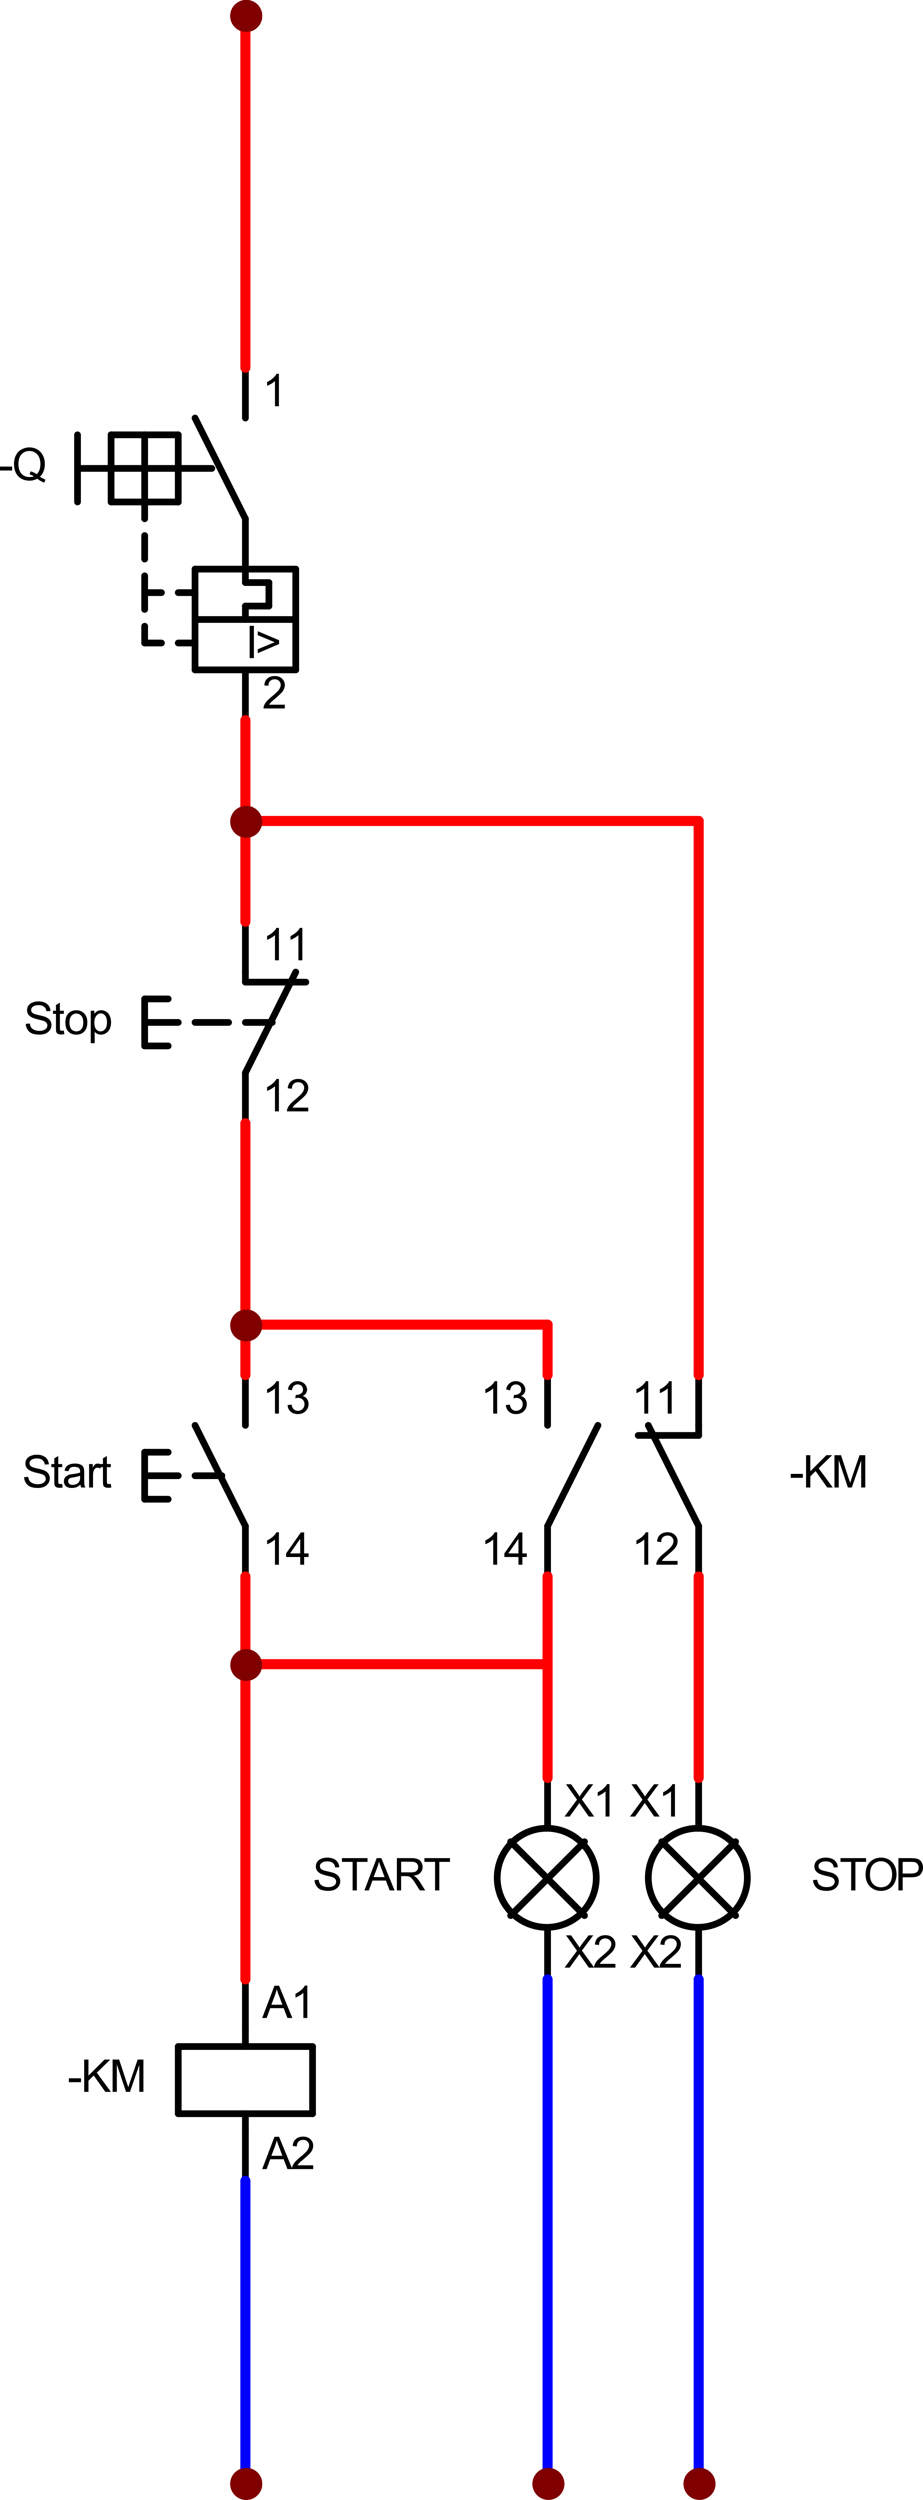 <?xml version="1.0" encoding="UTF-8" standalone="no"?>
<!-- Created with Inkscape (http://www.inkscape.org/) -->

<svg
   width="23.275mm"
   height="63.034mm"
   viewBox="0 0 87.969 238.24"
   version="1.1"
   id="svg1"
   xmlns="http://www.w3.org/2000/svg"
   xmlns:svg="http://www.w3.org/2000/svg">
  <defs
     id="defs1" />
  <g
     id="layer1"
     transform="translate(-108,-158)">
    <path
       id="path159"
       d="m 108,202.84 v -0.375 h 1.156 v 0.375 z m 3.805,0.594 c 0.195,0.125 0.375,0.219 0.531,0.281 l -0.125,0.281 c -0.219,-0.074 -0.438,-0.199 -0.656,-0.375 -0.23,0.125 -0.48,0.188 -0.75,0.188 -0.281,0 -0.539,-0.062 -0.766,-0.188 -0.23,-0.133 -0.406,-0.32 -0.531,-0.562 -0.117,-0.25 -0.172,-0.523 -0.172,-0.828 0,-0.312 0.055,-0.586 0.172,-0.828 0.125,-0.25 0.301,-0.438 0.531,-0.562 0.227,-0.133 0.484,-0.203 0.766,-0.203 0.281,0 0.535,0.07 0.766,0.203 0.227,0.137 0.398,0.324 0.516,0.562 0.125,0.242 0.188,0.512 0.188,0.812 0,0.262 -0.043,0.496 -0.125,0.703 -0.074,0.199 -0.188,0.371 -0.344,0.516 z m -0.891,-0.516 c 0.238,0.062 0.43,0.156 0.578,0.281 0.238,-0.219 0.359,-0.547 0.359,-0.984 0,-0.238 -0.043,-0.453 -0.125,-0.641 -0.086,-0.188 -0.211,-0.332 -0.375,-0.438 -0.156,-0.102 -0.34,-0.156 -0.547,-0.156 -0.305,0 -0.555,0.105 -0.75,0.312 -0.199,0.211 -0.297,0.523 -0.297,0.938 0,0.398 0.098,0.703 0.297,0.922 0.195,0.211 0.445,0.312 0.75,0.312 0.145,0 0.285,-0.023 0.422,-0.078 -0.137,-0.082 -0.273,-0.141 -0.406,-0.172 z m 0,0"
       style="fill:#000000;fill-opacity:1;fill-rule:nonzero;stroke:none"
       aria-label="   -Q" />
    <path
       id="path160"
       d="m 134.582,196.719 h -0.375 v -2.406 c -0.086,0.086 -0.203,0.172 -0.359,0.266 -0.148,0.086 -0.277,0.148 -0.391,0.188 v -0.359 c 0.207,-0.102 0.391,-0.223 0.547,-0.359 0.164,-0.145 0.281,-0.285 0.344,-0.422 h 0.234 z m 0,0"
       style="fill:#000000;fill-opacity:1;fill-rule:nonzero;stroke:none"
       aria-label="1" />
    <path
       id="path161"
       d="m 135.145,225.16 v 0.359 h -2.031 c 0,-0.094 0.016,-0.18 0.047,-0.266 0.051,-0.133 0.133,-0.27 0.25,-0.406 0.113,-0.133 0.281,-0.289 0.5,-0.469 0.332,-0.27 0.555,-0.484 0.672,-0.641 0.113,-0.164 0.172,-0.32 0.172,-0.469 0,-0.145 -0.055,-0.27 -0.156,-0.375 -0.105,-0.102 -0.246,-0.156 -0.422,-0.156 -0.18,0 -0.324,0.059 -0.438,0.172 -0.105,0.105 -0.156,0.258 -0.156,0.453 l -0.391,-0.047 c 0.019,-0.289 0.117,-0.508 0.297,-0.656 0.176,-0.156 0.41,-0.234 0.703,-0.234 0.289,0 0.52,0.086 0.688,0.25 0.176,0.168 0.266,0.371 0.266,0.609 0,0.125 -0.027,0.25 -0.078,0.375 -0.043,0.117 -0.125,0.242 -0.25,0.375 -0.117,0.125 -0.309,0.305 -0.578,0.531 -0.23,0.188 -0.375,0.32 -0.438,0.391 -0.062,0.062 -0.117,0.133 -0.156,0.203 z m 0,0"
       style="fill:#000000;fill-opacity:1;fill-rule:nonzero;stroke:none"
       aria-label="2" />
    <path
       id="path162"
       d="m 126.588,197.84 4.8,9.6"
       style="fill:none;stroke:#000000;stroke-width:0.64;stroke-linecap:round;stroke-linejoin:round;stroke-miterlimit:10;stroke-dasharray:none;stroke-opacity:1" />
    <path
       id="path163"
       d="m 131.388,193.04 v 4.8"
       style="fill:none;stroke:#000000;stroke-width:0.64;stroke-linecap:round;stroke-linejoin:round;stroke-miterlimit:10;stroke-dasharray:none;stroke-opacity:1" />
    <path
       id="path164"
       d="m 131.388,207.44 v 4.8"
       style="fill:none;stroke:#000000;stroke-width:0.64;stroke-linecap:round;stroke-linejoin:round;stroke-miterlimit:10;stroke-dasharray:none;stroke-opacity:1" />
    <path
       id="path165"
       d="m 131.388,221.84 v 4.8"
       style="fill:none;stroke:#000000;stroke-width:0.64;stroke-linecap:round;stroke-linejoin:round;stroke-miterlimit:10;stroke-dasharray:none;stroke-opacity:1" />
    <path
       id="path166"
       d="m 131.388,212.24 v 1.28"
       style="fill:none;stroke:#000000;stroke-width:0.64;stroke-linecap:round;stroke-linejoin:round;stroke-miterlimit:10;stroke-dasharray:none;stroke-opacity:1" />
    <path
       id="path167"
       d="m 131.388,213.52 h 2.24"
       style="fill:none;stroke:#000000;stroke-width:0.64;stroke-linecap:round;stroke-linejoin:round;stroke-miterlimit:10;stroke-dasharray:none;stroke-opacity:1" />
    <path
       id="path168"
       d="M 133.628,213.52 V 215.76"
       style="fill:none;stroke:#000000;stroke-width:0.64;stroke-linecap:round;stroke-linejoin:round;stroke-miterlimit:10;stroke-dasharray:none;stroke-opacity:1" />
    <path
       id="path169"
       d="m 133.628,215.76 h -2.24"
       style="fill:none;stroke:#000000;stroke-width:0.64;stroke-linecap:round;stroke-linejoin:round;stroke-miterlimit:10;stroke-dasharray:none;stroke-opacity:1" />
    <path
       id="path170"
       d="m 131.388,215.76 v 1.28"
       style="fill:none;stroke:#000000;stroke-width:0.64;stroke-linecap:round;stroke-linejoin:round;stroke-miterlimit:10;stroke-dasharray:none;stroke-opacity:1" />
    <path
       id="path171"
       d="m 131.793,220.719 v -3.078 h 0.406 v 3.078 z m 2.805,-1.344 -2.031,0.875 v -0.375 l 1.609,-0.672 -1.609,-0.672 v -0.375 l 2.031,0.859 z m 0,0"
       style="fill:#000000;fill-opacity:1;fill-rule:nonzero;stroke:none"
       aria-label="I&gt;   " />
    <path
       id="path172"
       d="m 126.588,212.24 h 9.6"
       style="fill:none;stroke:#000000;stroke-width:0.64;stroke-linecap:round;stroke-linejoin:round;stroke-miterlimit:10;stroke-dasharray:none;stroke-opacity:1" />
    <path
       id="path173"
       d="m 126.588,217.04 h 9.6"
       style="fill:none;stroke:#000000;stroke-width:0.64;stroke-linecap:round;stroke-linejoin:round;stroke-miterlimit:10;stroke-dasharray:none;stroke-opacity:1" />
    <path
       id="path174"
       d="m 126.588,221.84 h 9.6"
       style="fill:none;stroke:#000000;stroke-width:0.64;stroke-linecap:round;stroke-linejoin:round;stroke-miterlimit:10;stroke-dasharray:none;stroke-opacity:1" />
    <path
       id="path175"
       d="M 126.588,212.24 V 221.84"
       style="fill:none;stroke:#000000;stroke-width:0.64;stroke-linecap:round;stroke-linejoin:round;stroke-miterlimit:10;stroke-dasharray:none;stroke-opacity:1" />
    <path
       id="path176"
       d="M 136.188,212.24 V 221.84"
       style="fill:none;stroke:#000000;stroke-width:0.64;stroke-linecap:round;stroke-linejoin:round;stroke-miterlimit:10;stroke-dasharray:none;stroke-opacity:1" />
    <path
       id="path177"
       d="m 115.388,199.44 v 6.4"
       style="fill:none;stroke:#000000;stroke-width:0.64;stroke-linecap:round;stroke-linejoin:round;stroke-miterlimit:10;stroke-dasharray:none;stroke-opacity:1" />
    <path
       id="path178"
       d="m 115.388,202.64 h 3.2"
       style="fill:none;stroke:#000000;stroke-width:0.64;stroke-linecap:round;stroke-linejoin:round;stroke-miterlimit:10;stroke-dasharray:none;stroke-opacity:1" />
    <path
       id="path179"
       d="m 118.588,199.44 v 6.4"
       style="fill:none;stroke:#000000;stroke-width:0.64;stroke-linecap:round;stroke-linejoin:round;stroke-miterlimit:10;stroke-dasharray:none;stroke-opacity:1" />
    <path
       id="path180"
       d="m 121.788,199.44 v 6.4"
       style="fill:none;stroke:#000000;stroke-width:0.64;stroke-linecap:round;stroke-linejoin:round;stroke-miterlimit:10;stroke-dasharray:none;stroke-opacity:1" />
    <path
       id="path181"
       d="m 124.988,199.44 v 6.4"
       style="fill:none;stroke:#000000;stroke-width:0.64;stroke-linecap:round;stroke-linejoin:round;stroke-miterlimit:10;stroke-dasharray:none;stroke-opacity:1" />
    <path
       id="path182"
       d="m 118.588,205.84 h 6.4"
       style="fill:none;stroke:#000000;stroke-width:0.64;stroke-linecap:round;stroke-linejoin:round;stroke-miterlimit:10;stroke-dasharray:none;stroke-opacity:1" />
    <path
       id="path183"
       d="m 118.588,202.64 h 6.4"
       style="fill:none;stroke:#000000;stroke-width:0.64;stroke-linecap:round;stroke-linejoin:round;stroke-miterlimit:10;stroke-dasharray:none;stroke-opacity:1" />
    <path
       id="path184"
       d="m 118.588,199.44 h 6.4"
       style="fill:none;stroke:#000000;stroke-width:0.64;stroke-linecap:round;stroke-linejoin:round;stroke-miterlimit:10;stroke-dasharray:none;stroke-opacity:1" />
    <path
       id="path185"
       d="m 124.988,205.84 h 0.16 V 206 h -0.16 z"
       style="fill:#000000;fill-opacity:1;fill-rule:nonzero;stroke:none" />
    <path
       id="path186"
       d="m 124.988,202.64 h 3.2"
       style="fill:none;stroke:#000000;stroke-width:0.64;stroke-linecap:round;stroke-linejoin:round;stroke-miterlimit:10;stroke-dasharray:none;stroke-opacity:1" />
    <path
       id="path187"
       d="m 121.788,205.84 v 1.6"
       style="fill:none;stroke:#000000;stroke-width:0.64;stroke-linecap:round;stroke-linejoin:round;stroke-miterlimit:10;stroke-dasharray:none;stroke-opacity:1" />
    <path
       id="path188"
       d="m 121.788,209.04 v 2.24"
       style="fill:none;stroke:#000000;stroke-width:0.64;stroke-linecap:round;stroke-linejoin:round;stroke-miterlimit:10;stroke-dasharray:none;stroke-opacity:1" />
    <path
       id="path189"
       d="M 121.788,212.88 V 216.08"
       style="fill:none;stroke:#000000;stroke-width:0.64;stroke-linecap:round;stroke-linejoin:round;stroke-miterlimit:10;stroke-dasharray:none;stroke-opacity:1" />
    <path
       id="path190"
       d="m 121.788,214.48 h 1.6"
       style="fill:none;stroke:#000000;stroke-width:0.64;stroke-linecap:round;stroke-linejoin:round;stroke-miterlimit:10;stroke-dasharray:none;stroke-opacity:1" />
    <path
       id="path191"
       d="m 124.988,214.48 h 1.6"
       style="fill:none;stroke:#000000;stroke-width:0.64;stroke-linecap:round;stroke-linejoin:round;stroke-miterlimit:10;stroke-dasharray:none;stroke-opacity:1" />
    <path
       id="path192"
       d="m 121.788,217.68 v 1.6"
       style="fill:none;stroke:#000000;stroke-width:0.64;stroke-linecap:round;stroke-linejoin:round;stroke-miterlimit:10;stroke-dasharray:none;stroke-opacity:1" />
    <path
       id="path193"
       d="m 121.788,219.28 h 1.6"
       style="fill:none;stroke:#000000;stroke-width:0.64;stroke-linecap:round;stroke-linejoin:round;stroke-miterlimit:10;stroke-dasharray:none;stroke-opacity:1" />
    <path
       id="path194"
       d="m 124.988,219.28 h 1.6"
       style="fill:none;stroke:#000000;stroke-width:0.64;stroke-linecap:round;stroke-linejoin:round;stroke-miterlimit:10;stroke-dasharray:none;stroke-opacity:1" />
    <path
       id="path249"
       d="m 110.297,298.777 0.391,-0.031 c 0.019,0.148 0.062,0.273 0.125,0.375 0.062,0.094 0.16,0.172 0.297,0.234 0.145,0.062 0.305,0.094 0.484,0.094 0.156,0 0.289,-0.019 0.406,-0.062 0.125,-0.051 0.211,-0.113 0.266,-0.188 0.062,-0.082 0.094,-0.172 0.094,-0.266 0,-0.102 -0.031,-0.191 -0.094,-0.266 -0.055,-0.07 -0.141,-0.129 -0.266,-0.172 -0.086,-0.031 -0.266,-0.078 -0.547,-0.141 -0.281,-0.07 -0.48,-0.141 -0.594,-0.203 -0.148,-0.082 -0.258,-0.176 -0.328,-0.281 -0.074,-0.113 -0.109,-0.242 -0.109,-0.391 0,-0.156 0.039,-0.301 0.125,-0.438 0.094,-0.133 0.223,-0.234 0.391,-0.297 0.164,-0.07 0.352,-0.109 0.562,-0.109 0.227,0 0.426,0.039 0.594,0.109 0.176,0.074 0.312,0.184 0.406,0.328 0.094,0.137 0.145,0.297 0.156,0.484 l -0.391,0.016 c -0.023,-0.188 -0.094,-0.328 -0.219,-0.422 -0.117,-0.102 -0.293,-0.156 -0.531,-0.156 -0.242,0 -0.418,0.047 -0.531,0.141 -0.117,0.086 -0.172,0.188 -0.172,0.312 0,0.117 0.039,0.211 0.125,0.281 0.07,0.074 0.273,0.148 0.609,0.219 0.332,0.074 0.555,0.137 0.672,0.188 0.188,0.086 0.32,0.195 0.406,0.328 0.082,0.125 0.125,0.266 0.125,0.422 0,0.168 -0.047,0.324 -0.141,0.469 -0.094,0.148 -0.23,0.262 -0.406,0.344 -0.18,0.07 -0.375,0.109 -0.594,0.109 -0.273,0 -0.508,-0.039 -0.703,-0.109 -0.188,-0.082 -0.336,-0.207 -0.438,-0.375 -0.105,-0.164 -0.164,-0.348 -0.172,-0.547 z m 3.629,0.641 0.047,0.344 c -0.105,0.019 -0.199,0.031 -0.281,0.031 -0.137,0 -0.246,-0.023 -0.328,-0.062 -0.074,-0.039 -0.125,-0.098 -0.156,-0.172 -0.023,-0.07 -0.031,-0.223 -0.031,-0.453 v -1.281 h -0.281 v -0.297 h 0.281 v -0.547 l 0.375,-0.219 v 0.766 h 0.375 v 0.297 h -0.375 v 1.312 c 0,0.105 0.004,0.172 0.016,0.203 0.008,0.031 0.031,0.059 0.062,0.078 0.031,0.012 0.07,0.016 0.125,0.016 0.039,0 0.098,-0.004 0.172,-0.016 z m 1.742,0.062 c -0.137,0.125 -0.273,0.215 -0.406,0.266 -0.125,0.039 -0.262,0.062 -0.406,0.062 -0.25,0 -0.445,-0.055 -0.578,-0.172 -0.125,-0.125 -0.188,-0.281 -0.188,-0.469 0,-0.102 0.019,-0.195 0.062,-0.281 0.051,-0.094 0.117,-0.164 0.203,-0.219 0.082,-0.062 0.176,-0.109 0.281,-0.141 0.07,-0.008 0.18,-0.023 0.328,-0.047 0.301,-0.039 0.523,-0.086 0.672,-0.141 0,-0.039 0,-0.07 0,-0.094 0,-0.156 -0.039,-0.266 -0.109,-0.328 -0.094,-0.082 -0.234,-0.125 -0.422,-0.125 -0.18,0 -0.309,0.031 -0.391,0.094 -0.086,0.062 -0.148,0.172 -0.188,0.328 l -0.375,-0.047 c 0.031,-0.156 0.082,-0.281 0.156,-0.375 0.082,-0.102 0.195,-0.18 0.344,-0.234 0.145,-0.051 0.312,-0.078 0.5,-0.078 0.195,0 0.352,0.027 0.469,0.078 0.125,0.043 0.211,0.102 0.266,0.172 0.051,0.062 0.086,0.148 0.109,0.25 0.019,0.062 0.031,0.18 0.031,0.344 v 0.5 c 0,0.355 0.004,0.578 0.016,0.672 0.019,0.094 0.051,0.184 0.094,0.266 h -0.391 c -0.043,-0.082 -0.07,-0.176 -0.078,-0.281 z m -0.031,-0.844 c -0.137,0.062 -0.34,0.117 -0.609,0.156 -0.156,0.023 -0.273,0.047 -0.344,0.078 -0.062,0.023 -0.109,0.059 -0.141,0.109 -0.031,0.055 -0.047,0.117 -0.047,0.188 0,0.094 0.035,0.18 0.109,0.25 0.07,0.062 0.18,0.094 0.328,0.094 0.145,0 0.273,-0.031 0.391,-0.094 0.113,-0.062 0.195,-0.148 0.25,-0.266 0.039,-0.082 0.062,-0.207 0.062,-0.375 z m 0.855,1.125 v -2.234 h 0.344 v 0.344 c 0.082,-0.156 0.16,-0.258 0.234,-0.312 0.07,-0.051 0.148,-0.078 0.234,-0.078 0.133,0 0.266,0.043 0.391,0.125 l -0.125,0.344 c -0.094,-0.051 -0.188,-0.078 -0.281,-0.078 -0.086,0 -0.156,0.027 -0.219,0.078 -0.062,0.055 -0.109,0.121 -0.141,0.203 -0.043,0.137 -0.062,0.281 -0.062,0.438 v 1.172 z m 2.07,-0.344 0.047,0.344 c -0.105,0.019 -0.199,0.031 -0.281,0.031 -0.137,0 -0.246,-0.023 -0.328,-0.062 -0.074,-0.039 -0.125,-0.098 -0.156,-0.172 -0.023,-0.07 -0.031,-0.223 -0.031,-0.453 v -1.281 h -0.281 v -0.297 h 0.281 v -0.547 l 0.375,-0.219 v 0.766 h 0.375 v 0.297 h -0.375 v 1.312 c 0,0.105 0.004,0.172 0.016,0.203 0.008,0.031 0.031,0.059 0.062,0.078 0.031,0.012 0.07,0.016 0.125,0.016 0.039,0 0.098,-0.004 0.172,-0.016 z m 0,0"
       style="fill:#000000;fill-opacity:1;fill-rule:nonzero;stroke:none"
       aria-label="Start" />
    <path
       id="path250"
       d="m 134.582,292.719 h -0.375 v -2.406 c -0.086,0.086 -0.203,0.172 -0.359,0.266 -0.148,0.086 -0.277,0.148 -0.391,0.188 v -0.359 c 0.207,-0.102 0.391,-0.223 0.547,-0.359 0.164,-0.145 0.281,-0.285 0.344,-0.422 h 0.234 z m 0.828,-0.812 0.375,-0.047 c 0.039,0.211 0.113,0.359 0.219,0.453 0.102,0.094 0.227,0.141 0.375,0.141 0.176,0 0.328,-0.055 0.453,-0.172 0.125,-0.125 0.188,-0.281 0.188,-0.469 0,-0.164 -0.059,-0.305 -0.172,-0.422 -0.117,-0.113 -0.262,-0.172 -0.438,-0.172 -0.074,0 -0.164,0.016 -0.266,0.047 l 0.047,-0.328 c 0.019,0 0.039,0 0.062,0 0.156,0 0.297,-0.039 0.422,-0.125 0.133,-0.082 0.203,-0.211 0.203,-0.391 0,-0.133 -0.047,-0.25 -0.141,-0.344 -0.094,-0.094 -0.215,-0.141 -0.359,-0.141 -0.148,0 -0.273,0.047 -0.375,0.141 -0.094,0.094 -0.156,0.234 -0.188,0.422 l -0.375,-0.078 c 0.039,-0.25 0.145,-0.441 0.312,-0.578 0.164,-0.145 0.367,-0.219 0.609,-0.219 0.164,0 0.316,0.039 0.453,0.109 0.145,0.074 0.254,0.172 0.328,0.297 0.082,0.125 0.125,0.262 0.125,0.406 0,0.125 -0.039,0.246 -0.109,0.359 -0.074,0.105 -0.18,0.188 -0.312,0.25 0.176,0.043 0.312,0.133 0.406,0.266 0.102,0.137 0.156,0.305 0.156,0.5 0,0.273 -0.102,0.5 -0.297,0.688 -0.188,0.18 -0.434,0.266 -0.734,0.266 -0.273,0 -0.496,-0.078 -0.672,-0.234 -0.18,-0.156 -0.277,-0.363 -0.297,-0.625 z m 0,0"
       style="fill:#000000;fill-opacity:1;fill-rule:nonzero;stroke:none"
       aria-label="13" />
    <path
       id="path251"
       d="m 134.582,307.121 h -0.375 V 304.715 c -0.086,0.086 -0.203,0.172 -0.359,0.266 -0.148,0.086 -0.277,0.148 -0.391,0.188 v -0.359 c 0.207,-0.102 0.391,-0.223 0.547,-0.359 0.164,-0.145 0.281,-0.285 0.344,-0.422 h 0.234 z m 2.031,0 v -0.734 h -1.344 v -0.344 l 1.406,-2 h 0.312 v 2 h 0.422 v 0.344 h -0.422 v 0.734 z m 0,-1.078 v -1.391 l -0.969,1.391 z m 0,0"
       style="fill:#000000;fill-opacity:1;fill-rule:nonzero;stroke:none"
       aria-label="14" />
    <path
       id="path252"
       d="m 131.388,289.04 v 4.8"
       style="fill:none;stroke:#000000;stroke-width:0.64;stroke-linecap:round;stroke-linejoin:round;stroke-miterlimit:10;stroke-dasharray:none;stroke-opacity:1" />
    <path
       id="path253"
       d="m 131.388,303.44 v 4.8"
       style="fill:none;stroke:#000000;stroke-width:0.64;stroke-linecap:round;stroke-linejoin:round;stroke-miterlimit:10;stroke-dasharray:none;stroke-opacity:1" />
    <path
       id="path254"
       d="m 126.588,293.84 4.8,9.6"
       style="fill:none;stroke:#000000;stroke-width:0.64;stroke-linecap:round;stroke-linejoin:round;stroke-miterlimit:10;stroke-dasharray:none;stroke-opacity:1" />
    <path
       id="path255"
       d="m 121.788,298.64 h 3.2"
       style="fill:none;stroke:#000000;stroke-width:0.64;stroke-linecap:round;stroke-linejoin:round;stroke-miterlimit:10;stroke-dasharray:none;stroke-opacity:1" />
    <path
       id="path256"
       d="m 126.588,298.64 h 2.56"
       style="fill:none;stroke:#000000;stroke-width:0.64;stroke-linecap:round;stroke-linejoin:round;stroke-miterlimit:10;stroke-dasharray:none;stroke-opacity:1" />
    <path
       id="path257"
       d="m 121.788,296.4 v 4.48"
       style="fill:none;stroke:#000000;stroke-width:0.64;stroke-linecap:round;stroke-linejoin:round;stroke-miterlimit:10;stroke-dasharray:none;stroke-opacity:1" />
    <path
       id="path258"
       d="m 121.788,296.4 h 2.24"
       style="fill:none;stroke:#000000;stroke-width:0.64;stroke-linecap:round;stroke-linejoin:round;stroke-miterlimit:10;stroke-dasharray:none;stroke-opacity:1" />
    <path
       id="path259"
       d="m 121.788,300.88 h 2.24"
       style="fill:none;stroke:#000000;stroke-width:0.64;stroke-linecap:round;stroke-linejoin:round;stroke-miterlimit:10;stroke-dasharray:none;stroke-opacity:1" />
    <path
       id="path260"
       d="m 183.363,298.84 v -0.375 h 1.156 v 0.375 z m 1.461,0.922 v -3.078 h 0.406 v 1.531 l 1.531,-1.531 h 0.547 l -1.281,1.25 1.344,1.828 h -0.531 l -1.109,-1.562 -0.5,0.5 v 1.062 z m 2.707,0 v -3.078 h 0.625 l 0.719,2.188 c 0.07,0.199 0.125,0.352 0.156,0.453 0.031,-0.113 0.082,-0.281 0.156,-0.5 l 0.734,-2.141 h 0.547 v 3.078 h -0.391 v -2.578 l -0.891,2.578 h -0.375 l -0.875,-2.625 v 2.625 z m 0,0"
       style="fill:#000000;fill-opacity:1;fill-rule:nonzero;stroke:none"
       aria-label="  -KM" />
    <path
       id="path261"
       d="m 169.781,292.719 h -0.375 v -2.406 c -0.086,0.086 -0.203,0.172 -0.359,0.266 -0.148,0.086 -0.277,0.148 -0.391,0.188 v -0.359 c 0.207,-0.102 0.391,-0.223 0.547,-0.359 0.164,-0.145 0.281,-0.285 0.344,-0.422 h 0.234 z m 2.234,0 h -0.375 v -2.406 c -0.086,0.086 -0.203,0.172 -0.359,0.266 -0.148,0.086 -0.277,0.148 -0.391,0.188 v -0.359 c 0.207,-0.102 0.391,-0.223 0.547,-0.359 0.164,-0.145 0.281,-0.285 0.344,-0.422 h 0.234 z m 0,0"
       style="fill:#000000;fill-opacity:1;fill-rule:nonzero;stroke:none"
       aria-label="11" />
    <path
       id="path262"
       d="m 155.383,292.719 h -0.375 v -2.406 c -0.086,0.086 -0.203,0.172 -0.359,0.266 -0.148,0.086 -0.277,0.148 -0.391,0.188 v -0.359 c 0.207,-0.102 0.391,-0.223 0.547,-0.359 0.164,-0.145 0.281,-0.285 0.344,-0.422 h 0.234 z m 0.828,-0.812 0.375,-0.047 c 0.039,0.211 0.113,0.359 0.219,0.453 0.102,0.094 0.227,0.141 0.375,0.141 0.176,0 0.328,-0.055 0.453,-0.172 0.125,-0.125 0.188,-0.281 0.188,-0.469 0,-0.164 -0.059,-0.305 -0.172,-0.422 -0.117,-0.113 -0.262,-0.172 -0.438,-0.172 -0.074,0 -0.164,0.016 -0.266,0.047 l 0.047,-0.328 c 0.019,0 0.039,0 0.062,0 0.156,0 0.297,-0.039 0.422,-0.125 0.133,-0.082 0.203,-0.211 0.203,-0.391 0,-0.133 -0.047,-0.25 -0.141,-0.344 -0.094,-0.094 -0.215,-0.141 -0.359,-0.141 -0.148,0 -0.273,0.047 -0.375,0.141 -0.094,0.094 -0.156,0.234 -0.188,0.422 l -0.375,-0.078 c 0.039,-0.25 0.145,-0.441 0.312,-0.578 0.164,-0.145 0.367,-0.219 0.609,-0.219 0.164,0 0.316,0.039 0.453,0.109 0.145,0.074 0.254,0.172 0.328,0.297 0.082,0.125 0.125,0.262 0.125,0.406 0,0.125 -0.039,0.246 -0.109,0.359 -0.074,0.105 -0.18,0.188 -0.312,0.25 0.176,0.043 0.312,0.133 0.406,0.266 0.102,0.137 0.156,0.305 0.156,0.5 0,0.273 -0.102,0.5 -0.297,0.688 -0.188,0.18 -0.434,0.266 -0.734,0.266 -0.273,0 -0.496,-0.078 -0.672,-0.234 -0.18,-0.156 -0.277,-0.363 -0.297,-0.625 z m 0,0"
       style="fill:#000000;fill-opacity:1;fill-rule:nonzero;stroke:none"
       aria-label="13" />
    <path
       id="path263"
       d="m 169.781,307.121 h -0.375 V 304.715 c -0.086,0.086 -0.203,0.172 -0.359,0.266 -0.148,0.086 -0.277,0.148 -0.391,0.188 v -0.359 c 0.207,-0.102 0.391,-0.223 0.547,-0.359 0.164,-0.145 0.281,-0.285 0.344,-0.422 h 0.234 z m 2.797,-0.359 v 0.359 h -2.031 c 0,-0.094 0.016,-0.18 0.047,-0.266 0.051,-0.133 0.133,-0.27 0.25,-0.406 0.113,-0.133 0.281,-0.289 0.5,-0.469 0.332,-0.27 0.555,-0.484 0.672,-0.641 0.113,-0.164 0.172,-0.32 0.172,-0.469 0,-0.145 -0.055,-0.27 -0.156,-0.375 -0.105,-0.102 -0.246,-0.156 -0.422,-0.156 -0.18,0 -0.324,0.059 -0.438,0.172 -0.105,0.105 -0.156,0.258 -0.156,0.453 l -0.391,-0.047 c 0.019,-0.289 0.117,-0.508 0.297,-0.656 0.176,-0.156 0.41,-0.234 0.703,-0.234 0.289,0 0.52,0.086 0.688,0.25 0.176,0.168 0.266,0.371 0.266,0.609 0,0.125 -0.027,0.25 -0.078,0.375 -0.043,0.117 -0.125,0.242 -0.25,0.375 -0.117,0.125 -0.309,0.305 -0.578,0.531 -0.23,0.188 -0.375,0.32 -0.438,0.391 -0.062,0.062 -0.117,0.133 -0.156,0.203 z m 0,0"
       style="fill:#000000;fill-opacity:1;fill-rule:nonzero;stroke:none"
       aria-label="12" />
    <path
       id="path264"
       d="m 155.383,307.121 h -0.375 V 304.715 c -0.086,0.086 -0.203,0.172 -0.359,0.266 -0.148,0.086 -0.277,0.148 -0.391,0.188 v -0.359 c 0.207,-0.102 0.391,-0.223 0.547,-0.359 0.164,-0.145 0.281,-0.285 0.344,-0.422 h 0.234 z m 2.031,0 v -0.734 h -1.344 v -0.344 l 1.406,-2 h 0.312 v 2 h 0.422 v 0.344 h -0.422 v 0.734 z m 0,-1.078 v -1.391 l -0.969,1.391 z m 0,0"
       style="fill:#000000;fill-opacity:1;fill-rule:nonzero;stroke:none"
       aria-label="14" />
    <path
       id="path265"
       d="m 174.588,289.04 v 4.8"
       style="fill:none;stroke:#000000;stroke-width:0.64;stroke-linecap:round;stroke-linejoin:round;stroke-miterlimit:10;stroke-dasharray:none;stroke-opacity:1" />
    <path
       id="path266"
       d="m 174.588,303.44 v 4.8"
       style="fill:none;stroke:#000000;stroke-width:0.64;stroke-linecap:round;stroke-linejoin:round;stroke-miterlimit:10;stroke-dasharray:none;stroke-opacity:1" />
    <path
       id="path267"
       d="m 169.788,293.84 4.8,9.6"
       style="fill:none;stroke:#000000;stroke-width:0.64;stroke-linecap:round;stroke-linejoin:round;stroke-miterlimit:10;stroke-dasharray:none;stroke-opacity:1" />
    <path
       id="path268"
       d="m 174.588,294.8 h -5.76"
       style="fill:none;stroke:#000000;stroke-width:0.64;stroke-linecap:round;stroke-linejoin:round;stroke-miterlimit:10;stroke-dasharray:none;stroke-opacity:1" />
    <path
       id="path269"
       d="m 174.588,293.84 v 0.96"
       style="fill:none;stroke:#000000;stroke-width:0.64;stroke-linecap:round;stroke-linejoin:round;stroke-miterlimit:10;stroke-dasharray:none;stroke-opacity:1" />
    <path
       id="path270"
       d="m 160.188,289.04 v 4.8"
       style="fill:none;stroke:#000000;stroke-width:0.64;stroke-linecap:round;stroke-linejoin:round;stroke-miterlimit:10;stroke-dasharray:none;stroke-opacity:1" />
    <path
       id="path271"
       d="m 160.188,303.44 v 4.8"
       style="fill:none;stroke:#000000;stroke-width:0.64;stroke-linecap:round;stroke-linejoin:round;stroke-miterlimit:10;stroke-dasharray:none;stroke-opacity:1" />
    <path
       id="path272"
       d="m 164.988,293.84 -4.8,9.6"
       style="fill:none;stroke:#000000;stroke-width:0.64;stroke-linecap:round;stroke-linejoin:round;stroke-miterlimit:10;stroke-dasharray:none;stroke-opacity:1" />
    <path
       id="path273"
       d="m 132.508,159.52 c 0,-0.57 -0.46,-1.04 -1.04,-1.04 -0.58,0 -1.04,0.47 -1.04,1.04 0,0.57 0.46,1.04 1.04,1.04 0.58,0 1.04,-0.47 1.04,-1.04 z"
       style="fill:#ff0000;fill-opacity:1;fill-rule:evenodd;stroke:#800000;stroke-width:0.64;stroke-linecap:round;stroke-linejoin:round;stroke-miterlimit:10;stroke-dasharray:none;stroke-opacity:1" />
    <path
       id="path274"
       d="m 114.563,356.438 v -0.375 h 1.156 v 0.375 z m 1.461,0.922 v -3.078 h 0.406 v 1.531 l 1.531,-1.531 h 0.547 l -1.281,1.25 1.344,1.828 h -0.531 l -1.109,-1.562 -0.5,0.5 v 1.062 z m 2.707,0 v -3.078 h 0.625 l 0.719,2.188 c 0.07,0.199 0.125,0.352 0.156,0.453 0.031,-0.113 0.082,-0.281 0.156,-0.5 l 0.734,-2.141 h 0.547 v 3.078 h -0.391 v -2.578 l -0.891,2.578 h -0.375 l -0.875,-2.625 v 2.625 z m 0,0"
       style="fill:#000000;fill-opacity:1;fill-rule:nonzero;stroke:none"
       aria-label="  -KM" />
    <path
       id="path275"
       d="m 132.988,350.32 1.172,-3.078 h 0.438 l 1.266,3.078 h -0.469 l -0.359,-0.938 h -1.281 l -0.344,0.938 z m 0.875,-1.266 h 1.047 l -0.312,-0.844 c -0.105,-0.258 -0.18,-0.473 -0.219,-0.641 -0.043,0.199 -0.102,0.391 -0.172,0.578 z m 3.426,1.266 h -0.375 v -2.406 c -0.086,0.086 -0.203,0.172 -0.359,0.266 -0.148,0.086 -0.277,0.148 -0.391,0.188 v -0.359 c 0.207,-0.102 0.391,-0.223 0.547,-0.359 0.164,-0.145 0.281,-0.285 0.344,-0.422 h 0.234 z m 0,0"
       style="fill:#000000;fill-opacity:1;fill-rule:nonzero;stroke:none"
       aria-label="A1" />
    <path
       id="path276"
       d="m 132.988,364.719 1.172,-3.078 h 0.438 l 1.266,3.078 h -0.469 l -0.359,-0.938 h -1.281 l -0.344,0.938 z m 0.875,-1.266 h 1.047 l -0.312,-0.844 c -0.105,-0.258 -0.18,-0.473 -0.219,-0.641 -0.043,0.199 -0.102,0.391 -0.172,0.578 z m 3.988,0.906 v 0.359 h -2.031 c 0,-0.094 0.016,-0.18 0.047,-0.266 0.051,-0.133 0.133,-0.27 0.25,-0.406 0.113,-0.133 0.281,-0.289 0.5,-0.469 0.332,-0.27 0.555,-0.484 0.672,-0.641 0.113,-0.164 0.172,-0.32 0.172,-0.469 0,-0.145 -0.055,-0.27 -0.156,-0.375 -0.105,-0.102 -0.246,-0.156 -0.422,-0.156 -0.18,0 -0.324,0.059 -0.438,0.172 -0.105,0.105 -0.156,0.258 -0.156,0.453 l -0.391,-0.047 c 0.019,-0.289 0.117,-0.508 0.297,-0.656 0.176,-0.156 0.41,-0.234 0.703,-0.234 0.289,0 0.52,0.086 0.688,0.25 0.176,0.168 0.266,0.371 0.266,0.609 0,0.125 -0.027,0.25 -0.078,0.375 -0.043,0.117 -0.125,0.242 -0.25,0.375 -0.117,0.125 -0.309,0.305 -0.578,0.531 -0.23,0.188 -0.375,0.32 -0.438,0.391 -0.062,0.062 -0.117,0.133 -0.156,0.203 z m 0,0"
       style="fill:#000000;fill-opacity:1;fill-rule:nonzero;stroke:none"
       aria-label="A2" />
    <path
       id="path277"
       d="m 131.388,346.64 v 4.8"
       style="fill:none;stroke:#000000;stroke-width:0.64;stroke-linecap:round;stroke-linejoin:round;stroke-miterlimit:10;stroke-dasharray:none;stroke-opacity:1" />
    <path
       id="path278"
       d="M 131.388,361.04 V 365.84"
       style="fill:none;stroke:#000000;stroke-width:0.64;stroke-linecap:round;stroke-linejoin:round;stroke-miterlimit:10;stroke-dasharray:none;stroke-opacity:1" />
    <path
       id="path279"
       d="m 131.388,351.44 v 1.6"
       style="fill:none;stroke:#000000;stroke-width:0.64;stroke-linecap:round;stroke-linejoin:round;stroke-miterlimit:10;stroke-dasharray:none;stroke-opacity:1" />
    <path
       id="path280"
       d="m 131.388,359.44 v 1.6"
       style="fill:none;stroke:#000000;stroke-width:0.64;stroke-linecap:round;stroke-linejoin:round;stroke-miterlimit:10;stroke-dasharray:none;stroke-opacity:1" />
    <path
       id="path281"
       d="m 124.988,353.04 h 12.8"
       style="fill:none;stroke:#000000;stroke-width:0.64;stroke-linecap:round;stroke-linejoin:round;stroke-miterlimit:10;stroke-dasharray:none;stroke-opacity:1" />
    <path
       id="path282"
       d="m 124.988,359.44 h 12.8"
       style="fill:none;stroke:#000000;stroke-width:0.64;stroke-linecap:round;stroke-linejoin:round;stroke-miterlimit:10;stroke-dasharray:none;stroke-opacity:1" />
    <path
       id="path283"
       d="m 124.988,353.04 v 6.4"
       style="fill:none;stroke:#000000;stroke-width:0.64;stroke-linecap:round;stroke-linejoin:round;stroke-miterlimit:10;stroke-dasharray:none;stroke-opacity:1" />
    <path
       id="path284"
       d="m 137.788,353.04 v 6.4"
       style="fill:none;stroke:#000000;stroke-width:0.64;stroke-linecap:round;stroke-linejoin:round;stroke-miterlimit:10;stroke-dasharray:none;stroke-opacity:1" />
    <path
       id="path289"
       d="m 132.508,394.72 c 0,-0.57 -0.46,-1.04 -1.04,-1.04 -0.58,0 -1.04,0.47 -1.04,1.04 0,0.57 0.46,1.04 1.04,1.04 0.58,0 1.04,-0.47 1.04,-1.04 z"
       style="fill:#ff0000;fill-opacity:1;fill-rule:evenodd;stroke:#800000;stroke-width:0.64;stroke-linecap:round;stroke-linejoin:round;stroke-miterlimit:10;stroke-dasharray:none;stroke-opacity:1" />
    <path
       id="path290"
       d="m 132.508,284.32 c 0,-0.57 -0.46,-1.04 -1.04,-1.04 -0.58,0 -1.04,0.47 -1.04,1.04 0,0.57 0.46,1.04 1.04,1.04 0.58,0 1.04,-0.47 1.04,-1.04 z"
       style="fill:#ff0000;fill-opacity:1;fill-rule:evenodd;stroke:#800000;stroke-width:0.64;stroke-linecap:round;stroke-linejoin:round;stroke-miterlimit:10;stroke-dasharray:none;stroke-opacity:1" />
    <path
       id="path292"
       d="m 132.508,236.32 c 0,-0.57 -0.46,-1.04 -1.04,-1.04 -0.58,0 -1.04,0.47 -1.04,1.04 0,0.57 0.46,1.04 1.04,1.04 0.58,0 1.04,-0.47 1.04,-1.04 z"
       style="fill:#ff0000;fill-opacity:1;fill-rule:evenodd;stroke:#800000;stroke-width:0.64;stroke-linecap:round;stroke-linejoin:round;stroke-miterlimit:10;stroke-dasharray:none;stroke-opacity:1" />
    <path
       id="path293"
       d="m 185.492,337.176 0.391,-0.031 c 0.019,0.148 0.062,0.273 0.125,0.375 0.062,0.094 0.16,0.172 0.297,0.234 0.145,0.062 0.305,0.094 0.484,0.094 0.156,0 0.289,-0.019 0.406,-0.062 0.125,-0.051 0.211,-0.113 0.266,-0.188 0.062,-0.082 0.094,-0.172 0.094,-0.266 0,-0.102 -0.031,-0.191 -0.094,-0.266 -0.055,-0.07 -0.141,-0.129 -0.266,-0.172 -0.086,-0.031 -0.266,-0.078 -0.547,-0.141 -0.281,-0.07 -0.48,-0.141 -0.594,-0.203 -0.148,-0.082 -0.258,-0.176 -0.328,-0.281 -0.074,-0.113 -0.109,-0.242 -0.109,-0.391 0,-0.156 0.039,-0.301 0.125,-0.438 0.094,-0.133 0.223,-0.234 0.391,-0.297 0.164,-0.07 0.352,-0.109 0.562,-0.109 0.227,0 0.426,0.039 0.594,0.109 0.176,0.074 0.312,0.184 0.406,0.328 0.094,0.137 0.145,0.297 0.156,0.484 l -0.391,0.016 c -0.023,-0.188 -0.094,-0.328 -0.219,-0.422 -0.117,-0.102 -0.293,-0.156 -0.531,-0.156 -0.242,0 -0.418,0.047 -0.531,0.141 -0.117,0.086 -0.172,0.188 -0.172,0.312 0,0.117 0.039,0.211 0.125,0.281 0.07,0.074 0.273,0.148 0.609,0.219 0.332,0.074 0.555,0.137 0.672,0.188 0.188,0.086 0.32,0.195 0.406,0.328 0.082,0.125 0.125,0.266 0.125,0.422 0,0.168 -0.047,0.324 -0.141,0.469 -0.094,0.148 -0.23,0.262 -0.406,0.344 -0.18,0.07 -0.375,0.109 -0.594,0.109 -0.273,0 -0.508,-0.039 -0.703,-0.109 -0.188,-0.082 -0.336,-0.207 -0.438,-0.375 -0.105,-0.164 -0.164,-0.348 -0.172,-0.547 z m 3.629,0.984 v -2.719 h -1.016 v -0.359 h 2.438 v 0.359 h -1.016 v 2.719 z m 1.371,-1.5 c 0,-0.508 0.133,-0.906 0.406,-1.188 0.281,-0.289 0.641,-0.438 1.078,-0.438 0.281,0 0.535,0.07 0.766,0.203 0.227,0.137 0.398,0.324 0.516,0.562 0.125,0.242 0.188,0.516 0.188,0.828 0,0.312 -0.07,0.594 -0.203,0.844 -0.125,0.242 -0.305,0.422 -0.531,0.547 -0.23,0.125 -0.48,0.188 -0.75,0.188 -0.281,0 -0.539,-0.066 -0.766,-0.203 -0.23,-0.133 -0.406,-0.32 -0.531,-0.562 -0.117,-0.25 -0.172,-0.508 -0.172,-0.781 z m 0.422,0.016 c 0,0.367 0.098,0.656 0.297,0.875 0.195,0.211 0.445,0.312 0.75,0.312 0.312,0 0.566,-0.102 0.766,-0.312 0.195,-0.219 0.297,-0.523 0.297,-0.922 0,-0.25 -0.047,-0.469 -0.141,-0.656 -0.086,-0.188 -0.211,-0.332 -0.375,-0.438 -0.156,-0.102 -0.336,-0.156 -0.531,-0.156 -0.293,0 -0.543,0.102 -0.75,0.297 -0.211,0.199 -0.312,0.531 -0.312,1 z m 2.711,1.484 v -3.078 h 1.156 c 0.207,0 0.363,0.012 0.469,0.031 0.156,0.023 0.285,0.07 0.391,0.141 0.102,0.074 0.18,0.172 0.234,0.297 0.062,0.125 0.094,0.266 0.094,0.422 0,0.262 -0.086,0.484 -0.25,0.672 -0.156,0.18 -0.453,0.266 -0.891,0.266 h -0.797 v 1.25 z m 0.406,-1.609 h 0.797 c 0.258,0 0.445,-0.047 0.562,-0.141 0.113,-0.102 0.172,-0.242 0.172,-0.422 0,-0.125 -0.039,-0.234 -0.109,-0.328 -0.062,-0.094 -0.148,-0.156 -0.25,-0.188 -0.074,-0.019 -0.199,-0.031 -0.375,-0.031 h -0.797 z m 0,0"
       style="fill:#000000;fill-opacity:1;fill-rule:nonzero;stroke:none"
       aria-label=" STOP" />
    <path
       id="path294"
       d="m 168.043,331.121 1.188,-1.609 -1.047,-1.469 h 0.484 l 0.562,0.797 c 0.113,0.156 0.195,0.281 0.25,0.375 0.062,-0.113 0.141,-0.234 0.234,-0.359 l 0.625,-0.812 h 0.438 l -1.078,1.453 1.172,1.625 h -0.516 l -0.766,-1.094 c -0.043,-0.062 -0.09,-0.129 -0.141,-0.203 -0.062,0.105 -0.109,0.18 -0.141,0.219 l -0.781,1.078 z m 4.285,0 h -0.375 V 328.715 c -0.086,0.086 -0.203,0.172 -0.359,0.266 -0.148,0.086 -0.277,0.148 -0.391,0.188 v -0.359 c 0.207,-0.102 0.391,-0.223 0.547,-0.359 0.164,-0.145 0.281,-0.285 0.344,-0.422 h 0.234 z m 0,0"
       style="fill:#000000;fill-opacity:1;fill-rule:nonzero;stroke:none"
       aria-label="X1" />
    <path
       id="path295"
       d="m 168.043,345.52 1.188,-1.609 -1.047,-1.469 h 0.484 l 0.562,0.797 c 0.113,0.156 0.195,0.281 0.25,0.375 0.062,-0.113 0.141,-0.234 0.234,-0.359 l 0.625,-0.812 h 0.438 l -1.078,1.453 1.172,1.625 h -0.516 l -0.766,-1.094 c -0.043,-0.062 -0.09,-0.129 -0.141,-0.203 -0.062,0.105 -0.109,0.18 -0.141,0.219 l -0.781,1.078 z m 4.848,-0.359 v 0.359 h -2.031 c 0,-0.094 0.016,-0.18 0.047,-0.266 0.051,-0.133 0.133,-0.27 0.25,-0.406 0.113,-0.133 0.281,-0.289 0.5,-0.469 0.332,-0.27 0.555,-0.484 0.672,-0.641 0.113,-0.164 0.172,-0.32 0.172,-0.469 0,-0.145 -0.055,-0.27 -0.156,-0.375 -0.105,-0.102 -0.246,-0.156 -0.422,-0.156 -0.18,0 -0.324,0.059 -0.438,0.172 -0.105,0.105 -0.156,0.258 -0.156,0.453 l -0.391,-0.047 c 0.019,-0.289 0.117,-0.508 0.297,-0.656 0.176,-0.156 0.41,-0.234 0.703,-0.234 0.289,0 0.52,0.086 0.688,0.25 0.176,0.168 0.266,0.371 0.266,0.609 0,0.125 -0.027,0.25 -0.078,0.375 -0.043,0.117 -0.125,0.242 -0.25,0.375 -0.117,0.125 -0.309,0.305 -0.578,0.531 -0.23,0.188 -0.375,0.32 -0.438,0.391 -0.062,0.062 -0.117,0.133 -0.156,0.203 z m 0,0"
       style="fill:#000000;fill-opacity:1;fill-rule:nonzero;stroke:none"
       aria-label="X2" />
    <path
       id="path296"
       d="m 174.588,327.44 v 4.8"
       style="fill:none;stroke:#000000;stroke-width:0.64;stroke-linecap:round;stroke-linejoin:round;stroke-miterlimit:10;stroke-dasharray:none;stroke-opacity:1" />
    <path
       id="path297"
       d="m 174.588,341.84 v 4.8"
       style="fill:none;stroke:#000000;stroke-width:0.64;stroke-linecap:round;stroke-linejoin:round;stroke-miterlimit:10;stroke-dasharray:none;stroke-opacity:1" />
    <path
       id="path298"
       d="m 179.228,336.96 c 0,-2.6 -2.11,-4.72 -4.72,-4.72 -2.61,0 -4.72,2.12 -4.72,4.72 0,2.6 2.11,4.72 4.72,4.72 2.61,0 4.72,-2.12 4.72,-4.72 z"
       style="fill:none;stroke:#000000;stroke-width:0.64;stroke-linecap:round;stroke-linejoin:round;stroke-miterlimit:10;stroke-dasharray:none;stroke-opacity:1" />
    <path
       id="path299"
       d="M 178.108,333.52 171.068,340.56"
       style="fill:none;stroke:#000000;stroke-width:0.64;stroke-linecap:round;stroke-linejoin:round;stroke-miterlimit:10;stroke-dasharray:none;stroke-opacity:1" />
    <path
       id="path300"
       d="m 178.108,340.56 -7.04,-7.04"
       style="fill:none;stroke:#000000;stroke-width:0.64;stroke-linecap:round;stroke-linejoin:round;stroke-miterlimit:10;stroke-dasharray:none;stroke-opacity:1" />
    <path
       id="path301"
       d="m 137.977,337.176 0.391,-0.031 c 0.019,0.148 0.062,0.273 0.125,0.375 0.062,0.094 0.16,0.172 0.297,0.234 0.145,0.062 0.305,0.094 0.484,0.094 0.156,0 0.289,-0.019 0.406,-0.062 0.125,-0.051 0.211,-0.113 0.266,-0.188 0.062,-0.082 0.094,-0.172 0.094,-0.266 0,-0.102 -0.031,-0.191 -0.094,-0.266 -0.055,-0.07 -0.141,-0.129 -0.266,-0.172 -0.086,-0.031 -0.266,-0.078 -0.547,-0.141 -0.281,-0.07 -0.48,-0.141 -0.594,-0.203 -0.148,-0.082 -0.258,-0.176 -0.328,-0.281 -0.074,-0.113 -0.109,-0.242 -0.109,-0.391 0,-0.156 0.039,-0.301 0.125,-0.438 0.094,-0.133 0.223,-0.234 0.391,-0.297 0.164,-0.07 0.352,-0.109 0.562,-0.109 0.227,0 0.426,0.039 0.594,0.109 0.176,0.074 0.312,0.184 0.406,0.328 0.094,0.137 0.145,0.297 0.156,0.484 l -0.391,0.016 c -0.023,-0.188 -0.094,-0.328 -0.219,-0.422 -0.117,-0.102 -0.293,-0.156 -0.531,-0.156 -0.242,0 -0.418,0.047 -0.531,0.141 -0.117,0.086 -0.172,0.188 -0.172,0.312 0,0.117 0.039,0.211 0.125,0.281 0.07,0.074 0.273,0.148 0.609,0.219 0.332,0.074 0.555,0.137 0.672,0.188 0.188,0.086 0.32,0.195 0.406,0.328 0.082,0.125 0.125,0.266 0.125,0.422 0,0.168 -0.047,0.324 -0.141,0.469 -0.094,0.148 -0.23,0.262 -0.406,0.344 -0.18,0.07 -0.375,0.109 -0.594,0.109 -0.273,0 -0.508,-0.039 -0.703,-0.109 -0.188,-0.082 -0.336,-0.207 -0.438,-0.375 -0.105,-0.164 -0.164,-0.348 -0.172,-0.547 z m 3.629,0.984 v -2.719 h -1.016 v -0.359 h 2.438 v 0.359 h -1.016 v 2.719 z m 1.125,0 1.172,-3.078 h 0.438 l 1.266,3.078 h -0.469 l -0.359,-0.938 h -1.281 l -0.344,0.938 z m 0.875,-1.266 h 1.047 l -0.312,-0.844 c -0.105,-0.258 -0.18,-0.473 -0.219,-0.641 -0.043,0.199 -0.102,0.391 -0.172,0.578 z m 2.219,1.266 v -3.078 h 1.359 c 0.27,0 0.477,0.031 0.625,0.094 0.145,0.055 0.258,0.152 0.344,0.297 0.082,0.137 0.125,0.289 0.125,0.453 0,0.219 -0.074,0.406 -0.219,0.562 -0.137,0.148 -0.352,0.234 -0.641,0.266 0.102,0.055 0.18,0.105 0.234,0.156 0.125,0.117 0.238,0.25 0.344,0.406 l 0.531,0.844 h -0.516 l -0.406,-0.641 c -0.117,-0.188 -0.215,-0.328 -0.297,-0.422 -0.074,-0.094 -0.141,-0.16 -0.203,-0.203 -0.062,-0.039 -0.125,-0.066 -0.188,-0.078 -0.043,-0.008 -0.117,-0.016 -0.219,-0.016 h -0.469 v 1.359 z m 0.406,-1.719 h 0.875 c 0.188,0 0.332,-0.016 0.438,-0.047 0.102,-0.039 0.18,-0.102 0.234,-0.188 0.051,-0.094 0.078,-0.188 0.078,-0.281 0,-0.145 -0.055,-0.266 -0.156,-0.359 -0.105,-0.094 -0.273,-0.141 -0.5,-0.141 h -0.969 z m 3.234,1.719 v -2.719 h -1.016 v -0.359 h 2.438 v 0.359 h -1.016 v 2.719 z m 0,0"
       style="fill:#000000;fill-opacity:1;fill-rule:nonzero;stroke:none"
       aria-label="START" />
    <path
       id="path302"
       d="m 161.805,331.121 1.188,-1.609 -1.047,-1.469 h 0.484 l 0.562,0.797 c 0.113,0.156 0.195,0.281 0.25,0.375 0.062,-0.113 0.141,-0.234 0.234,-0.359 l 0.625,-0.812 h 0.438 l -1.078,1.453 1.172,1.625 h -0.516 l -0.766,-1.094 c -0.043,-0.062 -0.09,-0.129 -0.141,-0.203 -0.062,0.105 -0.109,0.18 -0.141,0.219 l -0.781,1.078 z m 4.285,0 h -0.375 V 328.715 c -0.086,0.086 -0.203,0.172 -0.359,0.266 -0.148,0.086 -0.277,0.148 -0.391,0.188 v -0.359 c 0.207,-0.102 0.391,-0.223 0.547,-0.359 0.164,-0.145 0.281,-0.285 0.344,-0.422 h 0.234 z m 0,0"
       style="fill:#000000;fill-opacity:1;fill-rule:nonzero;stroke:none"
       aria-label="X1" />
    <path
       id="path303"
       d="m 161.805,345.52 1.188,-1.609 -1.047,-1.469 h 0.484 l 0.562,0.797 c 0.113,0.156 0.195,0.281 0.25,0.375 0.062,-0.113 0.141,-0.234 0.234,-0.359 l 0.625,-0.812 h 0.438 l -1.078,1.453 1.172,1.625 h -0.516 l -0.766,-1.094 c -0.043,-0.062 -0.09,-0.129 -0.141,-0.203 -0.062,0.105 -0.109,0.18 -0.141,0.219 l -0.781,1.078 z m 4.848,-0.359 v 0.359 h -2.031 c 0,-0.094 0.016,-0.18 0.047,-0.266 0.051,-0.133 0.133,-0.27 0.25,-0.406 0.113,-0.133 0.281,-0.289 0.5,-0.469 0.332,-0.27 0.555,-0.484 0.672,-0.641 0.113,-0.164 0.172,-0.32 0.172,-0.469 0,-0.145 -0.055,-0.27 -0.156,-0.375 -0.105,-0.102 -0.246,-0.156 -0.422,-0.156 -0.18,0 -0.324,0.059 -0.438,0.172 -0.105,0.105 -0.156,0.258 -0.156,0.453 l -0.391,-0.047 c 0.019,-0.289 0.117,-0.508 0.297,-0.656 0.176,-0.156 0.41,-0.234 0.703,-0.234 0.289,0 0.52,0.086 0.688,0.25 0.176,0.168 0.266,0.371 0.266,0.609 0,0.125 -0.027,0.25 -0.078,0.375 -0.043,0.117 -0.125,0.242 -0.25,0.375 -0.117,0.125 -0.309,0.305 -0.578,0.531 -0.23,0.188 -0.375,0.32 -0.438,0.391 -0.062,0.062 -0.117,0.133 -0.156,0.203 z m 0,0"
       style="fill:#000000;fill-opacity:1;fill-rule:nonzero;stroke:none"
       aria-label="X2" />
    <path
       id="path304"
       d="m 160.188,327.44 v 4.8"
       style="fill:none;stroke:#000000;stroke-width:0.64;stroke-linecap:round;stroke-linejoin:round;stroke-miterlimit:10;stroke-dasharray:none;stroke-opacity:1" />
    <path
       id="path305"
       d="m 160.188,341.84 v 4.8"
       style="fill:none;stroke:#000000;stroke-width:0.64;stroke-linecap:round;stroke-linejoin:round;stroke-miterlimit:10;stroke-dasharray:none;stroke-opacity:1" />
    <path
       id="path306"
       d="m 164.828,336.96 c 0,-2.6 -2.11,-4.72 -4.72,-4.72 -2.61,0 -4.72,2.12 -4.72,4.72 0,2.6 2.11,4.72 4.72,4.72 2.61,0 4.72,-2.12 4.72,-4.72 z"
       style="fill:none;stroke:#000000;stroke-width:0.64;stroke-linecap:round;stroke-linejoin:round;stroke-miterlimit:10;stroke-dasharray:none;stroke-opacity:1" />
    <path
       id="path307"
       d="m 156.668,333.52 7.04,7.04"
       style="fill:none;stroke:#000000;stroke-width:0.64;stroke-linecap:round;stroke-linejoin:round;stroke-miterlimit:10;stroke-dasharray:none;stroke-opacity:1" />
    <path
       id="path308"
       d="m 156.668,340.56 7.04,-7.04"
       style="fill:none;stroke:#000000;stroke-width:0.64;stroke-linecap:round;stroke-linejoin:round;stroke-miterlimit:10;stroke-dasharray:none;stroke-opacity:1" />
    <path
       id="path309"
       d="m 175.708,394.72 c 0,-0.57 -0.46,-1.04 -1.04,-1.04 -0.58,0 -1.04,0.47 -1.04,1.04 0,0.57 0.46,1.04 1.04,1.04 0.58,0 1.04,-0.47 1.04,-1.04 z"
       style="fill:#ff0000;fill-opacity:1;fill-rule:evenodd;stroke:#800000;stroke-width:0.64;stroke-linecap:round;stroke-linejoin:round;stroke-miterlimit:10;stroke-dasharray:none;stroke-opacity:1" />
    <path
       id="path310"
       d="m 161.308,394.72 c 0,-0.57 -0.46,-1.04 -1.04,-1.04 -0.58,0 -1.04,0.47 -1.04,1.04 0,0.57 0.46,1.04 1.04,1.04 0.58,0 1.04,-0.47 1.04,-1.04 z"
       style="fill:#ff0000;fill-opacity:1;fill-rule:evenodd;stroke:#800000;stroke-width:0.64;stroke-linecap:round;stroke-linejoin:round;stroke-miterlimit:10;stroke-dasharray:none;stroke-opacity:1" />
    <path
       id="path311"
       d="m 132.508,159.52 c 0,-0.57 -0.46,-1.04 -1.04,-1.04 -0.58,0 -1.04,0.47 -1.04,1.04 0,0.57 0.46,1.04 1.04,1.04 0.58,0 1.04,-0.47 1.04,-1.04 z"
       style="fill:#ff0000;fill-opacity:1;fill-rule:evenodd;stroke:#800000;stroke-width:0.64;stroke-linecap:round;stroke-linejoin:round;stroke-miterlimit:10;stroke-dasharray:none;stroke-opacity:1" />
    <path
       id="path312"
       d="m 132.508,159.52 c 0,-0.57 -0.46,-1.04 -1.04,-1.04 -0.58,0 -1.04,0.47 -1.04,1.04 0,0.57 0.46,1.04 1.04,1.04 0.58,0 1.04,-0.47 1.04,-1.04 z"
       style="fill:#ff0000;fill-opacity:1;fill-rule:evenodd;stroke:#800000;stroke-width:0.64;stroke-linecap:round;stroke-linejoin:round;stroke-miterlimit:10;stroke-dasharray:none;stroke-opacity:1" />
    <path
       id="path313"
       d="m 132.508,394.72 c 0,-0.57 -0.46,-1.04 -1.04,-1.04 -0.58,0 -1.04,0.47 -1.04,1.04 0,0.57 0.46,1.04 1.04,1.04 0.58,0 1.04,-0.47 1.04,-1.04 z"
       style="fill:#ff0000;fill-opacity:1;fill-rule:evenodd;stroke:#800000;stroke-width:0.64;stroke-linecap:round;stroke-linejoin:round;stroke-miterlimit:10;stroke-dasharray:none;stroke-opacity:1" />
    <path
       id="path349"
       d="m 110.453,255.574 0.391,-0.031 c 0.019,0.148 0.062,0.273 0.125,0.375 0.062,0.094 0.16,0.172 0.297,0.234 0.145,0.062 0.305,0.094 0.484,0.094 0.156,0 0.289,-0.019 0.406,-0.062 0.125,-0.051 0.211,-0.113 0.266,-0.187 0.062,-0.082 0.094,-0.172 0.094,-0.266 0,-0.102 -0.031,-0.191 -0.094,-0.266 -0.055,-0.07 -0.141,-0.129 -0.266,-0.172 -0.086,-0.031 -0.266,-0.078 -0.547,-0.141 -0.281,-0.07 -0.48,-0.141 -0.594,-0.203 -0.148,-0.082 -0.258,-0.176 -0.328,-0.281 -0.074,-0.113 -0.109,-0.242 -0.109,-0.391 0,-0.156 0.039,-0.301 0.125,-0.438 0.094,-0.133 0.223,-0.234 0.391,-0.297 0.164,-0.07 0.352,-0.109 0.562,-0.109 0.227,0 0.426,0.039 0.594,0.109 0.176,0.074 0.312,0.184 0.406,0.328 0.094,0.137 0.145,0.297 0.156,0.484 l -0.391,0.016 c -0.023,-0.188 -0.094,-0.328 -0.219,-0.422 -0.117,-0.102 -0.293,-0.156 -0.531,-0.156 -0.242,0 -0.418,0.047 -0.531,0.141 -0.117,0.086 -0.172,0.188 -0.172,0.312 0,0.117 0.039,0.211 0.125,0.281 0.07,0.074 0.273,0.148 0.609,0.219 0.332,0.074 0.555,0.137 0.672,0.188 0.188,0.086 0.32,0.195 0.406,0.328 0.082,0.125 0.125,0.266 0.125,0.422 0,0.168 -0.047,0.324 -0.141,0.469 -0.094,0.148 -0.23,0.262 -0.406,0.344 -0.18,0.07 -0.375,0.109 -0.594,0.109 -0.273,0 -0.508,-0.039 -0.703,-0.109 -0.188,-0.082 -0.336,-0.207 -0.438,-0.375 -0.105,-0.164 -0.164,-0.348 -0.172,-0.547 z m 3.629,0.641 0.047,0.344 c -0.105,0.019 -0.199,0.031 -0.281,0.031 -0.137,0 -0.246,-0.023 -0.328,-0.062 -0.074,-0.039 -0.125,-0.098 -0.156,-0.172 -0.023,-0.07 -0.031,-0.223 -0.031,-0.453 v -1.281 h -0.281 v -0.297 h 0.281 v -0.547 l 0.375,-0.219 v 0.766 h 0.375 v 0.297 h -0.375 v 1.312 c 0,0.105 0.004,0.172 0.016,0.203 0.008,0.031 0.031,0.059 0.062,0.078 0.031,0.012 0.07,0.016 0.125,0.016 0.039,0 0.098,-0.004 0.172,-0.016 z m 0.148,-0.766 c 0,-0.414 0.113,-0.723 0.344,-0.922 0.195,-0.164 0.43,-0.25 0.703,-0.25 0.301,0 0.551,0.105 0.75,0.312 0.195,0.199 0.297,0.477 0.297,0.828 0,0.281 -0.047,0.508 -0.141,0.672 -0.086,0.168 -0.211,0.297 -0.375,0.391 -0.156,0.082 -0.336,0.125 -0.531,0.125 -0.312,0 -0.57,-0.098 -0.766,-0.297 -0.188,-0.195 -0.281,-0.484 -0.281,-0.859 z m 0.391,0 c 0,0.281 0.062,0.496 0.188,0.641 0.125,0.137 0.281,0.203 0.469,0.203 0.188,0 0.344,-0.066 0.469,-0.203 0.125,-0.145 0.188,-0.363 0.188,-0.656 0,-0.281 -0.062,-0.488 -0.188,-0.625 -0.125,-0.145 -0.281,-0.219 -0.469,-0.219 -0.188,0 -0.344,0.074 -0.469,0.219 -0.125,0.137 -0.188,0.352 -0.188,0.641 z m 2.027,1.969 v -3.094 h 0.344 v 0.297 c 0.082,-0.113 0.176,-0.195 0.281,-0.25 0.102,-0.062 0.227,-0.094 0.375,-0.094 0.188,0 0.352,0.055 0.5,0.156 0.145,0.094 0.254,0.23 0.328,0.406 0.07,0.18 0.109,0.375 0.109,0.594 0,0.23 -0.043,0.438 -0.125,0.625 -0.086,0.18 -0.203,0.312 -0.359,0.406 -0.156,0.094 -0.32,0.141 -0.484,0.141 -0.125,0 -0.242,-0.027 -0.344,-0.078 -0.105,-0.051 -0.188,-0.117 -0.25,-0.203 v 1.094 z m 0.344,-1.953 c 0,0.281 0.055,0.492 0.172,0.625 0.113,0.137 0.254,0.203 0.422,0.203 0.164,0 0.305,-0.066 0.422,-0.203 0.125,-0.145 0.188,-0.367 0.188,-0.672 0,-0.281 -0.059,-0.488 -0.172,-0.625 -0.117,-0.145 -0.258,-0.219 -0.422,-0.219 -0.156,0 -0.297,0.078 -0.422,0.234 -0.125,0.148 -0.188,0.367 -0.188,0.656 z m 0,0"
       style="fill:#000000;fill-opacity:1;fill-rule:nonzero;stroke:none"
       aria-label=" Stop" />
    <path
       id="path350"
       d="m 134.582,249.52 h -0.375 v -2.406 c -0.086,0.086 -0.203,0.172 -0.359,0.266 -0.148,0.086 -0.277,0.148 -0.391,0.188 v -0.359 c 0.207,-0.102 0.391,-0.223 0.547,-0.359 0.164,-0.145 0.281,-0.285 0.344,-0.422 h 0.234 z m 2.234,0 h -0.375 v -2.406 c -0.086,0.086 -0.203,0.172 -0.359,0.266 -0.148,0.086 -0.277,0.148 -0.391,0.188 v -0.359 c 0.207,-0.102 0.391,-0.223 0.547,-0.359 0.164,-0.145 0.281,-0.285 0.344,-0.422 h 0.234 z m 0,0"
       style="fill:#000000;fill-opacity:1;fill-rule:nonzero;stroke:none"
       aria-label="11" />
    <path
       id="path351"
       d="m 134.582,263.918 h -0.375 v -2.406 c -0.086,0.086 -0.203,0.172 -0.359,0.266 -0.148,0.086 -0.277,0.148 -0.391,0.188 v -0.359 c 0.207,-0.102 0.391,-0.223 0.547,-0.359 0.164,-0.145 0.281,-0.285 0.344,-0.422 h 0.234 z m 2.797,-0.359 v 0.359 h -2.031 c 0,-0.094 0.016,-0.18 0.047,-0.266 0.051,-0.133 0.133,-0.27 0.25,-0.406 0.113,-0.133 0.281,-0.289 0.5,-0.469 0.332,-0.27 0.555,-0.484 0.672,-0.641 0.113,-0.164 0.172,-0.32 0.172,-0.469 0,-0.145 -0.055,-0.27 -0.156,-0.375 -0.105,-0.102 -0.246,-0.156 -0.422,-0.156 -0.18,0 -0.324,0.059 -0.438,0.172 -0.105,0.105 -0.156,0.258 -0.156,0.453 l -0.391,-0.047 c 0.019,-0.289 0.117,-0.508 0.297,-0.656 0.176,-0.156 0.41,-0.234 0.703,-0.234 0.289,0 0.52,0.086 0.688,0.25 0.176,0.168 0.266,0.371 0.266,0.609 0,0.125 -0.027,0.25 -0.078,0.375 -0.043,0.117 -0.125,0.242 -0.25,0.375 -0.117,0.125 -0.309,0.305 -0.578,0.531 -0.23,0.188 -0.375,0.32 -0.438,0.391 -0.062,0.062 -0.117,0.133 -0.156,0.203 z m 0,0"
       style="fill:#000000;fill-opacity:1;fill-rule:nonzero;stroke:none"
       aria-label="12" />
    <path
       id="path352"
       d="m 131.388,245.84 v 4.8"
       style="fill:none;stroke:#000000;stroke-width:0.64;stroke-linecap:round;stroke-linejoin:round;stroke-miterlimit:10;stroke-dasharray:none;stroke-opacity:1" />
    <path
       id="path353"
       d="M 131.388,260.24 V 265.04"
       style="fill:none;stroke:#000000;stroke-width:0.64;stroke-linecap:round;stroke-linejoin:round;stroke-miterlimit:10;stroke-dasharray:none;stroke-opacity:1" />
    <path
       id="path354"
       d="m 136.188,250.64 -4.8,9.6"
       style="fill:none;stroke:#000000;stroke-width:0.64;stroke-linecap:round;stroke-linejoin:round;stroke-miterlimit:10;stroke-dasharray:none;stroke-opacity:1" />
    <path
       id="path355"
       d="m 131.388,251.6 h 5.76"
       style="fill:none;stroke:#000000;stroke-width:0.64;stroke-linecap:round;stroke-linejoin:round;stroke-miterlimit:10;stroke-dasharray:none;stroke-opacity:1" />
    <path
       id="path356"
       d="m 131.388,250.64 v 0.96"
       style="fill:none;stroke:#000000;stroke-width:0.64;stroke-linecap:round;stroke-linejoin:round;stroke-miterlimit:10;stroke-dasharray:none;stroke-opacity:1" />
    <path
       id="path357"
       d="m 121.788,255.44 h 3.2"
       style="fill:none;stroke:#000000;stroke-width:0.64;stroke-linecap:round;stroke-linejoin:round;stroke-miterlimit:10;stroke-dasharray:none;stroke-opacity:1" />
    <path
       id="path358"
       d="m 126.588,255.44 h 3.2"
       style="fill:none;stroke:#000000;stroke-width:0.64;stroke-linecap:round;stroke-linejoin:round;stroke-miterlimit:10;stroke-dasharray:none;stroke-opacity:1" />
    <path
       id="path359"
       d="m 131.388,255.44 h 2.56"
       style="fill:none;stroke:#000000;stroke-width:0.64;stroke-linecap:round;stroke-linejoin:round;stroke-miterlimit:10;stroke-dasharray:none;stroke-opacity:1" />
    <path
       id="path360"
       d="m 121.788,253.2 v 4.48"
       style="fill:none;stroke:#000000;stroke-width:0.64;stroke-linecap:round;stroke-linejoin:round;stroke-miterlimit:10;stroke-dasharray:none;stroke-opacity:1" />
    <path
       id="path361"
       d="m 121.788,253.2 h 2.24"
       style="fill:none;stroke:#000000;stroke-width:0.64;stroke-linecap:round;stroke-linejoin:round;stroke-miterlimit:10;stroke-dasharray:none;stroke-opacity:1" />
    <path
       id="path362"
       d="m 121.788,257.68 h 2.24"
       style="fill:none;stroke:#000000;stroke-width:0.64;stroke-linecap:round;stroke-linejoin:round;stroke-miterlimit:10;stroke-dasharray:none;stroke-opacity:1" />
    <path
       id="path401"
       d="m 132.508,159.52 c 0,-0.57 -0.46,-1.04 -1.04,-1.04 -0.58,0 -1.04,0.47 -1.04,1.04 0,0.57 0.46,1.04 1.04,1.04 0.58,0 1.04,-0.47 1.04,-1.04 z"
       style="fill:#ff0000;fill-opacity:1;fill-rule:evenodd;stroke:#800000;stroke-width:0.96;stroke-linecap:round;stroke-linejoin:round;stroke-miterlimit:10;stroke-dasharray:none;stroke-opacity:1" />
    <path
       id="path402"
       d="m 132.508,394.72 c 0,-0.57 -0.46,-1.04 -1.04,-1.04 -0.58,0 -1.04,0.47 -1.04,1.04 0,0.57 0.46,1.04 1.04,1.04 0.58,0 1.04,-0.47 1.04,-1.04 z"
       style="fill:#ff0000;fill-opacity:1;fill-rule:evenodd;stroke:#800000;stroke-width:0.96;stroke-linecap:round;stroke-linejoin:round;stroke-miterlimit:10;stroke-dasharray:none;stroke-opacity:1" />
    <path
       id="path403"
       d="m 132.508,284.32 c 0,-0.57 -0.46,-1.04 -1.04,-1.04 -0.58,0 -1.04,0.47 -1.04,1.04 0,0.57 0.46,1.04 1.04,1.04 0.58,0 1.04,-0.47 1.04,-1.04 z"
       style="fill:#ff0000;fill-opacity:1;fill-rule:evenodd;stroke:#800000;stroke-width:0.96;stroke-linecap:round;stroke-linejoin:round;stroke-miterlimit:10;stroke-dasharray:none;stroke-opacity:1" />
    <path
       id="path405"
       d="m 132.508,236.32 c 0,-0.57 -0.46,-1.04 -1.04,-1.04 -0.58,0 -1.04,0.47 -1.04,1.04 0,0.57 0.46,1.04 1.04,1.04 0.58,0 1.04,-0.47 1.04,-1.04 z"
       style="fill:#ff0000;fill-opacity:1;fill-rule:evenodd;stroke:#800000;stroke-width:0.96;stroke-linecap:round;stroke-linejoin:round;stroke-miterlimit:10;stroke-dasharray:none;stroke-opacity:1" />
    <path
       id="path406"
       d="m 175.708,394.72 c 0,-0.57 -0.46,-1.04 -1.04,-1.04 -0.58,0 -1.04,0.47 -1.04,1.04 0,0.57 0.46,1.04 1.04,1.04 0.58,0 1.04,-0.47 1.04,-1.04 z"
       style="fill:#ff0000;fill-opacity:1;fill-rule:evenodd;stroke:#800000;stroke-width:0.96;stroke-linecap:round;stroke-linejoin:round;stroke-miterlimit:10;stroke-dasharray:none;stroke-opacity:1" />
    <path
       id="path407"
       d="m 161.308,394.72 c 0,-0.57 -0.46,-1.04 -1.04,-1.04 -0.58,0 -1.04,0.47 -1.04,1.04 0,0.57 0.46,1.04 1.04,1.04 0.58,0 1.04,-0.47 1.04,-1.04 z"
       style="fill:#ff0000;fill-opacity:1;fill-rule:evenodd;stroke:#800000;stroke-width:0.96;stroke-linecap:round;stroke-linejoin:round;stroke-miterlimit:10;stroke-dasharray:none;stroke-opacity:1" />
    <path
       id="path408"
       d="m 132.508,159.52 c 0,-0.57 -0.46,-1.04 -1.04,-1.04 -0.58,0 -1.04,0.47 -1.04,1.04 0,0.57 0.46,1.04 1.04,1.04 0.58,0 1.04,-0.47 1.04,-1.04 z"
       style="fill:#ff0000;fill-opacity:1;fill-rule:evenodd;stroke:#800000;stroke-width:0.96;stroke-linecap:round;stroke-linejoin:round;stroke-miterlimit:10;stroke-dasharray:none;stroke-opacity:1" />
    <path
       id="path409"
       d="m 132.508,159.52 c 0,-0.57 -0.46,-1.04 -1.04,-1.04 -0.58,0 -1.04,0.47 -1.04,1.04 0,0.57 0.46,1.04 1.04,1.04 0.58,0 1.04,-0.47 1.04,-1.04 z"
       style="fill:#ff0000;fill-opacity:1;fill-rule:evenodd;stroke:#800000;stroke-width:0.96;stroke-linecap:round;stroke-linejoin:round;stroke-miterlimit:10;stroke-dasharray:none;stroke-opacity:1" />
    <path
       id="path410"
       d="m 132.508,394.72 c 0,-0.57 -0.46,-1.04 -1.04,-1.04 -0.58,0 -1.04,0.47 -1.04,1.04 0,0.57 0.46,1.04 1.04,1.04 0.58,0 1.04,-0.47 1.04,-1.04 z"
       style="fill:#ff0000;fill-opacity:1;fill-rule:evenodd;stroke:#800000;stroke-width:0.96;stroke-linecap:round;stroke-linejoin:round;stroke-miterlimit:10;stroke-dasharray:none;stroke-opacity:1" />
    <path
       id="path415"
       d="m 132.508,159.52 c 0,-0.57 -0.46,-1.04 -1.04,-1.04 -0.58,0 -1.04,0.47 -1.04,1.04 0,0.57 0.46,1.04 1.04,1.04 0.58,0 1.04,-0.47 1.04,-1.04 z"
       style="fill:#ff0000;fill-opacity:1;fill-rule:evenodd;stroke:#800000;stroke-width:0.96;stroke-linecap:round;stroke-linejoin:round;stroke-miterlimit:10;stroke-dasharray:none;stroke-opacity:1" />
    <path
       id="path416"
       d="m 132.508,394.72 c 0,-0.57 -0.46,-1.04 -1.04,-1.04 -0.58,0 -1.04,0.47 -1.04,1.04 0,0.57 0.46,1.04 1.04,1.04 0.58,0 1.04,-0.47 1.04,-1.04 z"
       style="fill:#ff0000;fill-opacity:1;fill-rule:evenodd;stroke:#800000;stroke-width:0.96;stroke-linecap:round;stroke-linejoin:round;stroke-miterlimit:10;stroke-dasharray:none;stroke-opacity:1" />
    <path
       id="path417"
       d="m 132.508,284.32 c 0,-0.57 -0.46,-1.04 -1.04,-1.04 -0.58,0 -1.04,0.47 -1.04,1.04 0,0.57 0.46,1.04 1.04,1.04 0.58,0 1.04,-0.47 1.04,-1.04 z"
       style="fill:#ff0000;fill-opacity:1;fill-rule:evenodd;stroke:#800000;stroke-width:0.96;stroke-linecap:round;stroke-linejoin:round;stroke-miterlimit:10;stroke-dasharray:none;stroke-opacity:1" />
    <path
       id="path419"
       d="m 132.508,236.32 c 0,-0.57 -0.46,-1.04 -1.04,-1.04 -0.58,0 -1.04,0.47 -1.04,1.04 0,0.57 0.46,1.04 1.04,1.04 0.58,0 1.04,-0.47 1.04,-1.04 z"
       style="fill:#ff0000;fill-opacity:1;fill-rule:evenodd;stroke:#800000;stroke-width:0.96;stroke-linecap:round;stroke-linejoin:round;stroke-miterlimit:10;stroke-dasharray:none;stroke-opacity:1" />
    <path
       id="path420"
       d="m 175.708,394.72 c 0,-0.57 -0.46,-1.04 -1.04,-1.04 -0.58,0 -1.04,0.47 -1.04,1.04 0,0.57 0.46,1.04 1.04,1.04 0.58,0 1.04,-0.47 1.04,-1.04 z"
       style="fill:#ff0000;fill-opacity:1;fill-rule:evenodd;stroke:#800000;stroke-width:0.96;stroke-linecap:round;stroke-linejoin:round;stroke-miterlimit:10;stroke-dasharray:none;stroke-opacity:1" />
    <path
       id="path421"
       d="m 161.308,394.72 c 0,-0.57 -0.46,-1.04 -1.04,-1.04 -0.58,0 -1.04,0.47 -1.04,1.04 0,0.57 0.46,1.04 1.04,1.04 0.58,0 1.04,-0.47 1.04,-1.04 z"
       style="fill:#ff0000;fill-opacity:1;fill-rule:evenodd;stroke:#800000;stroke-width:0.96;stroke-linecap:round;stroke-linejoin:round;stroke-miterlimit:10;stroke-dasharray:none;stroke-opacity:1" />
    <path
       id="path422"
       d="m 132.508,159.52 c 0,-0.57 -0.46,-1.04 -1.04,-1.04 -0.58,0 -1.04,0.47 -1.04,1.04 0,0.57 0.46,1.04 1.04,1.04 0.58,0 1.04,-0.47 1.04,-1.04 z"
       style="fill:#ff0000;fill-opacity:1;fill-rule:evenodd;stroke:#800000;stroke-width:0.96;stroke-linecap:round;stroke-linejoin:round;stroke-miterlimit:10;stroke-dasharray:none;stroke-opacity:1" />
    <path
       id="path423"
       d="m 132.508,159.52 c 0,-0.57 -0.46,-1.04 -1.04,-1.04 -0.58,0 -1.04,0.47 -1.04,1.04 0,0.57 0.46,1.04 1.04,1.04 0.58,0 1.04,-0.47 1.04,-1.04 z"
       style="fill:#ff0000;fill-opacity:1;fill-rule:evenodd;stroke:#800000;stroke-width:0.96;stroke-linecap:round;stroke-linejoin:round;stroke-miterlimit:10;stroke-dasharray:none;stroke-opacity:1" />
    <path
       id="path424"
       d="m 132.508,394.72 c 0,-0.57 -0.46,-1.04 -1.04,-1.04 -0.58,0 -1.04,0.47 -1.04,1.04 0,0.57 0.46,1.04 1.04,1.04 0.58,0 1.04,-0.47 1.04,-1.04 z"
       style="fill:#ff0000;fill-opacity:1;fill-rule:evenodd;stroke:#800000;stroke-width:0.96;stroke-linecap:round;stroke-linejoin:round;stroke-miterlimit:10;stroke-dasharray:none;stroke-opacity:1" />
    <path
       id="path448"
       d="m 132.508,159.52 c 0,-0.57 -0.46,-1.04 -1.04,-1.04 -0.58,0 -1.04,0.47 -1.04,1.04 0,0.57 0.46,1.04 1.04,1.04 0.58,0 1.04,-0.47 1.04,-1.04 z"
       style="fill:#800000;fill-opacity:1;fill-rule:evenodd;stroke:#800000;stroke-width:0.96;stroke-linecap:round;stroke-linejoin:round;stroke-miterlimit:10;stroke-dasharray:none;stroke-opacity:1" />
    <path
       id="path449"
       d="m 131.388,226.64 v 19.2"
       style="fill:none;stroke:#ff0000;stroke-width:0.96;stroke-linecap:round;stroke-linejoin:round;stroke-miterlimit:10;stroke-dasharray:none;stroke-opacity:1" />
    <path
       id="path450"
       d="m 131.388,265.04 v 24"
       style="fill:none;stroke:#ff0000;stroke-width:0.96;stroke-linecap:round;stroke-linejoin:round;stroke-miterlimit:10;stroke-dasharray:none;stroke-opacity:1" />
    <path
       id="path451"
       d="m 131.388,308.24 v 38.4"
       style="fill:none;stroke:#ff0000;stroke-width:0.96;stroke-linecap:round;stroke-linejoin:round;stroke-miterlimit:10;stroke-dasharray:none;stroke-opacity:1" />
    <path
       id="path453"
       d="m 132.508,394.72 c 0,-0.57 -0.46,-1.04 -1.04,-1.04 -0.58,0 -1.04,0.47 -1.04,1.04 0,0.57 0.46,1.04 1.04,1.04 0.58,0 1.04,-0.47 1.04,-1.04 z"
       style="fill:#800000;fill-opacity:1;fill-rule:evenodd;stroke:#800000;stroke-width:0.96;stroke-linecap:round;stroke-linejoin:round;stroke-miterlimit:10;stroke-dasharray:none;stroke-opacity:1" />
    <path
       id="path454"
       d="M 160.188,284.24 V 289.04"
       style="fill:none;stroke:#ff0000;stroke-width:0.96;stroke-linecap:round;stroke-linejoin:round;stroke-miterlimit:10;stroke-dasharray:none;stroke-opacity:1" />
    <path
       id="path455"
       d="m 131.388,284.24 h 28.8"
       style="fill:none;stroke:#ff0000;stroke-width:0.96;stroke-linecap:round;stroke-linejoin:round;stroke-miterlimit:10;stroke-dasharray:none;stroke-opacity:1" />
    <path
       id="path456"
       d="m 132.508,284.32 c 0,-0.57 -0.46,-1.04 -1.04,-1.04 -0.58,0 -1.04,0.47 -1.04,1.04 0,0.57 0.46,1.04 1.04,1.04 0.58,0 1.04,-0.47 1.04,-1.04 z"
       style="fill:#800000;fill-opacity:1;fill-rule:evenodd;stroke:#800000;stroke-width:0.96;stroke-linecap:round;stroke-linejoin:round;stroke-miterlimit:10;stroke-dasharray:none;stroke-opacity:1" />
    <path
       id="path457"
       d="M 160.188,308.24 V 313.04"
       style="fill:none;stroke:#ff0000;stroke-width:0.96;stroke-linecap:round;stroke-linejoin:round;stroke-miterlimit:10;stroke-dasharray:none;stroke-opacity:1" />
    <path
       id="path458"
       d="m 131.065,316.6 h 28.8"
       style="fill:none;stroke:#ff0000;stroke-width:0.96;stroke-linecap:round;stroke-linejoin:round;stroke-miterlimit:10;stroke-dasharray:none;stroke-opacity:1" />
    <path
       id="path459"
       d="m 132.508,316.68 c 0,-0.57 -0.46,-1.04 -1.04,-1.04 -0.58,0 -1.04,0.47 -1.04,1.04 0,0.57 0.46,1.04 1.04,1.04 0.58,0 1.04,-0.47 1.04,-1.04 z"
       style="fill:#800000;fill-opacity:1;fill-rule:evenodd;stroke:#800000;stroke-width:0.96;stroke-linecap:round;stroke-linejoin:round;stroke-miterlimit:10;stroke-dasharray:none;stroke-opacity:1" />
    <path
       id="path460"
       d="M 174.588,236.24 V 289.04"
       style="fill:none;stroke:#ff0000;stroke-width:0.96;stroke-linecap:round;stroke-linejoin:round;stroke-miterlimit:10;stroke-dasharray:none;stroke-opacity:1" />
    <path
       id="path461"
       d="M 131.388,236.24 H 174.588"
       style="fill:none;stroke:#ff0000;stroke-width:0.96;stroke-linecap:round;stroke-linejoin:round;stroke-miterlimit:10;stroke-dasharray:none;stroke-opacity:1" />
    <path
       id="path462"
       d="m 132.508,236.32 c 0,-0.57 -0.46,-1.04 -1.04,-1.04 -0.58,0 -1.04,0.47 -1.04,1.04 0,0.57 0.46,1.04 1.04,1.04 0.58,0 1.04,-0.47 1.04,-1.04 z"
       style="fill:#800000;fill-opacity:1;fill-rule:evenodd;stroke:#800000;stroke-width:0.96;stroke-linecap:round;stroke-linejoin:round;stroke-miterlimit:10;stroke-dasharray:none;stroke-opacity:1" />
    <path
       id="path463"
       d="m 174.588,308.24 v 19.2"
       style="fill:none;stroke:#ff0000;stroke-width:0.96;stroke-linecap:round;stroke-linejoin:round;stroke-miterlimit:10;stroke-dasharray:none;stroke-opacity:1" />
    <path
       id="path464"
       d="m 160.188,313.04 v 14.4"
       style="fill:none;stroke:#ff0000;stroke-width:0.96;stroke-linecap:round;stroke-linejoin:round;stroke-miterlimit:10;stroke-dasharray:none;stroke-opacity:1" />
    <path
       id="path465"
       d="m 174.588,346.64 v 48"
       style="fill:none;stroke:#0000ff;stroke-width:0.96;stroke-linecap:round;stroke-linejoin:round;stroke-miterlimit:10;stroke-dasharray:none;stroke-opacity:1" />
    <path
       id="path466"
       d="m 175.708,394.72 c 0,-0.57 -0.46,-1.04 -1.04,-1.04 -0.58,0 -1.04,0.47 -1.04,1.04 0,0.57 0.46,1.04 1.04,1.04 0.58,0 1.04,-0.47 1.04,-1.04 z"
       style="fill:#800000;fill-opacity:1;fill-rule:evenodd;stroke:#800000;stroke-width:0.96;stroke-linecap:round;stroke-linejoin:round;stroke-miterlimit:10;stroke-dasharray:none;stroke-opacity:1" />
    <path
       id="path467"
       d="m 160.188,346.64 v 48"
       style="fill:none;stroke:#0000ff;stroke-width:0.96;stroke-linecap:round;stroke-linejoin:round;stroke-miterlimit:10;stroke-dasharray:none;stroke-opacity:1" />
    <path
       id="path468"
       d="m 161.308,394.72 c 0,-0.57 -0.46,-1.04 -1.04,-1.04 -0.58,0 -1.04,0.47 -1.04,1.04 0,0.57 0.46,1.04 1.04,1.04 0.58,0 1.04,-0.47 1.04,-1.04 z"
       style="fill:#800000;fill-opacity:1;fill-rule:evenodd;stroke:#800000;stroke-width:0.96;stroke-linecap:round;stroke-linejoin:round;stroke-miterlimit:10;stroke-dasharray:none;stroke-opacity:1" />
    <path
       id="path469"
       d="m 132.508,159.52 c 0,-0.57 -0.46,-1.04 -1.04,-1.04 -0.58,0 -1.04,0.47 -1.04,1.04 0,0.57 0.46,1.04 1.04,1.04 0.58,0 1.04,-0.47 1.04,-1.04 z"
       style="fill:#800000;fill-opacity:1;fill-rule:evenodd;stroke:#800000;stroke-width:0.96;stroke-linecap:round;stroke-linejoin:round;stroke-miterlimit:10;stroke-dasharray:none;stroke-opacity:1" />
    <path
       id="path470"
       d="m 131.388,159.44 v 33.6"
       style="fill:none;stroke:#ff0000;stroke-width:0.96;stroke-linecap:round;stroke-linejoin:round;stroke-miterlimit:10;stroke-dasharray:none;stroke-opacity:1" />
    <path
       id="path471"
       d="m 132.508,159.52 c 0,-0.57 -0.46,-1.04 -1.04,-1.04 -0.58,0 -1.04,0.47 -1.04,1.04 0,0.57 0.46,1.04 1.04,1.04 0.58,0 1.04,-0.47 1.04,-1.04 z"
       style="fill:#800000;fill-opacity:1;fill-rule:evenodd;stroke:#800000;stroke-width:0.96;stroke-linecap:round;stroke-linejoin:round;stroke-miterlimit:10;stroke-dasharray:none;stroke-opacity:1" />
    <path
       id="path472"
       d="m 131.388,365.84 v 28.8"
       style="fill:none;stroke:#0000ff;stroke-width:0.96;stroke-linecap:round;stroke-linejoin:round;stroke-miterlimit:10;stroke-dasharray:none;stroke-opacity:1" />
    <path
       id="path473"
       d="m 132.508,394.72 c 0,-0.57 -0.46,-1.04 -1.04,-1.04 -0.58,0 -1.04,0.47 -1.04,1.04 0,0.57 0.46,1.04 1.04,1.04 0.58,0 1.04,-0.47 1.04,-1.04 z"
       style="fill:#800000;fill-opacity:1;fill-rule:evenodd;stroke:#800000;stroke-width:0.96;stroke-linecap:round;stroke-linejoin:round;stroke-miterlimit:10;stroke-dasharray:none;stroke-opacity:1" />
  </g>
</svg>
